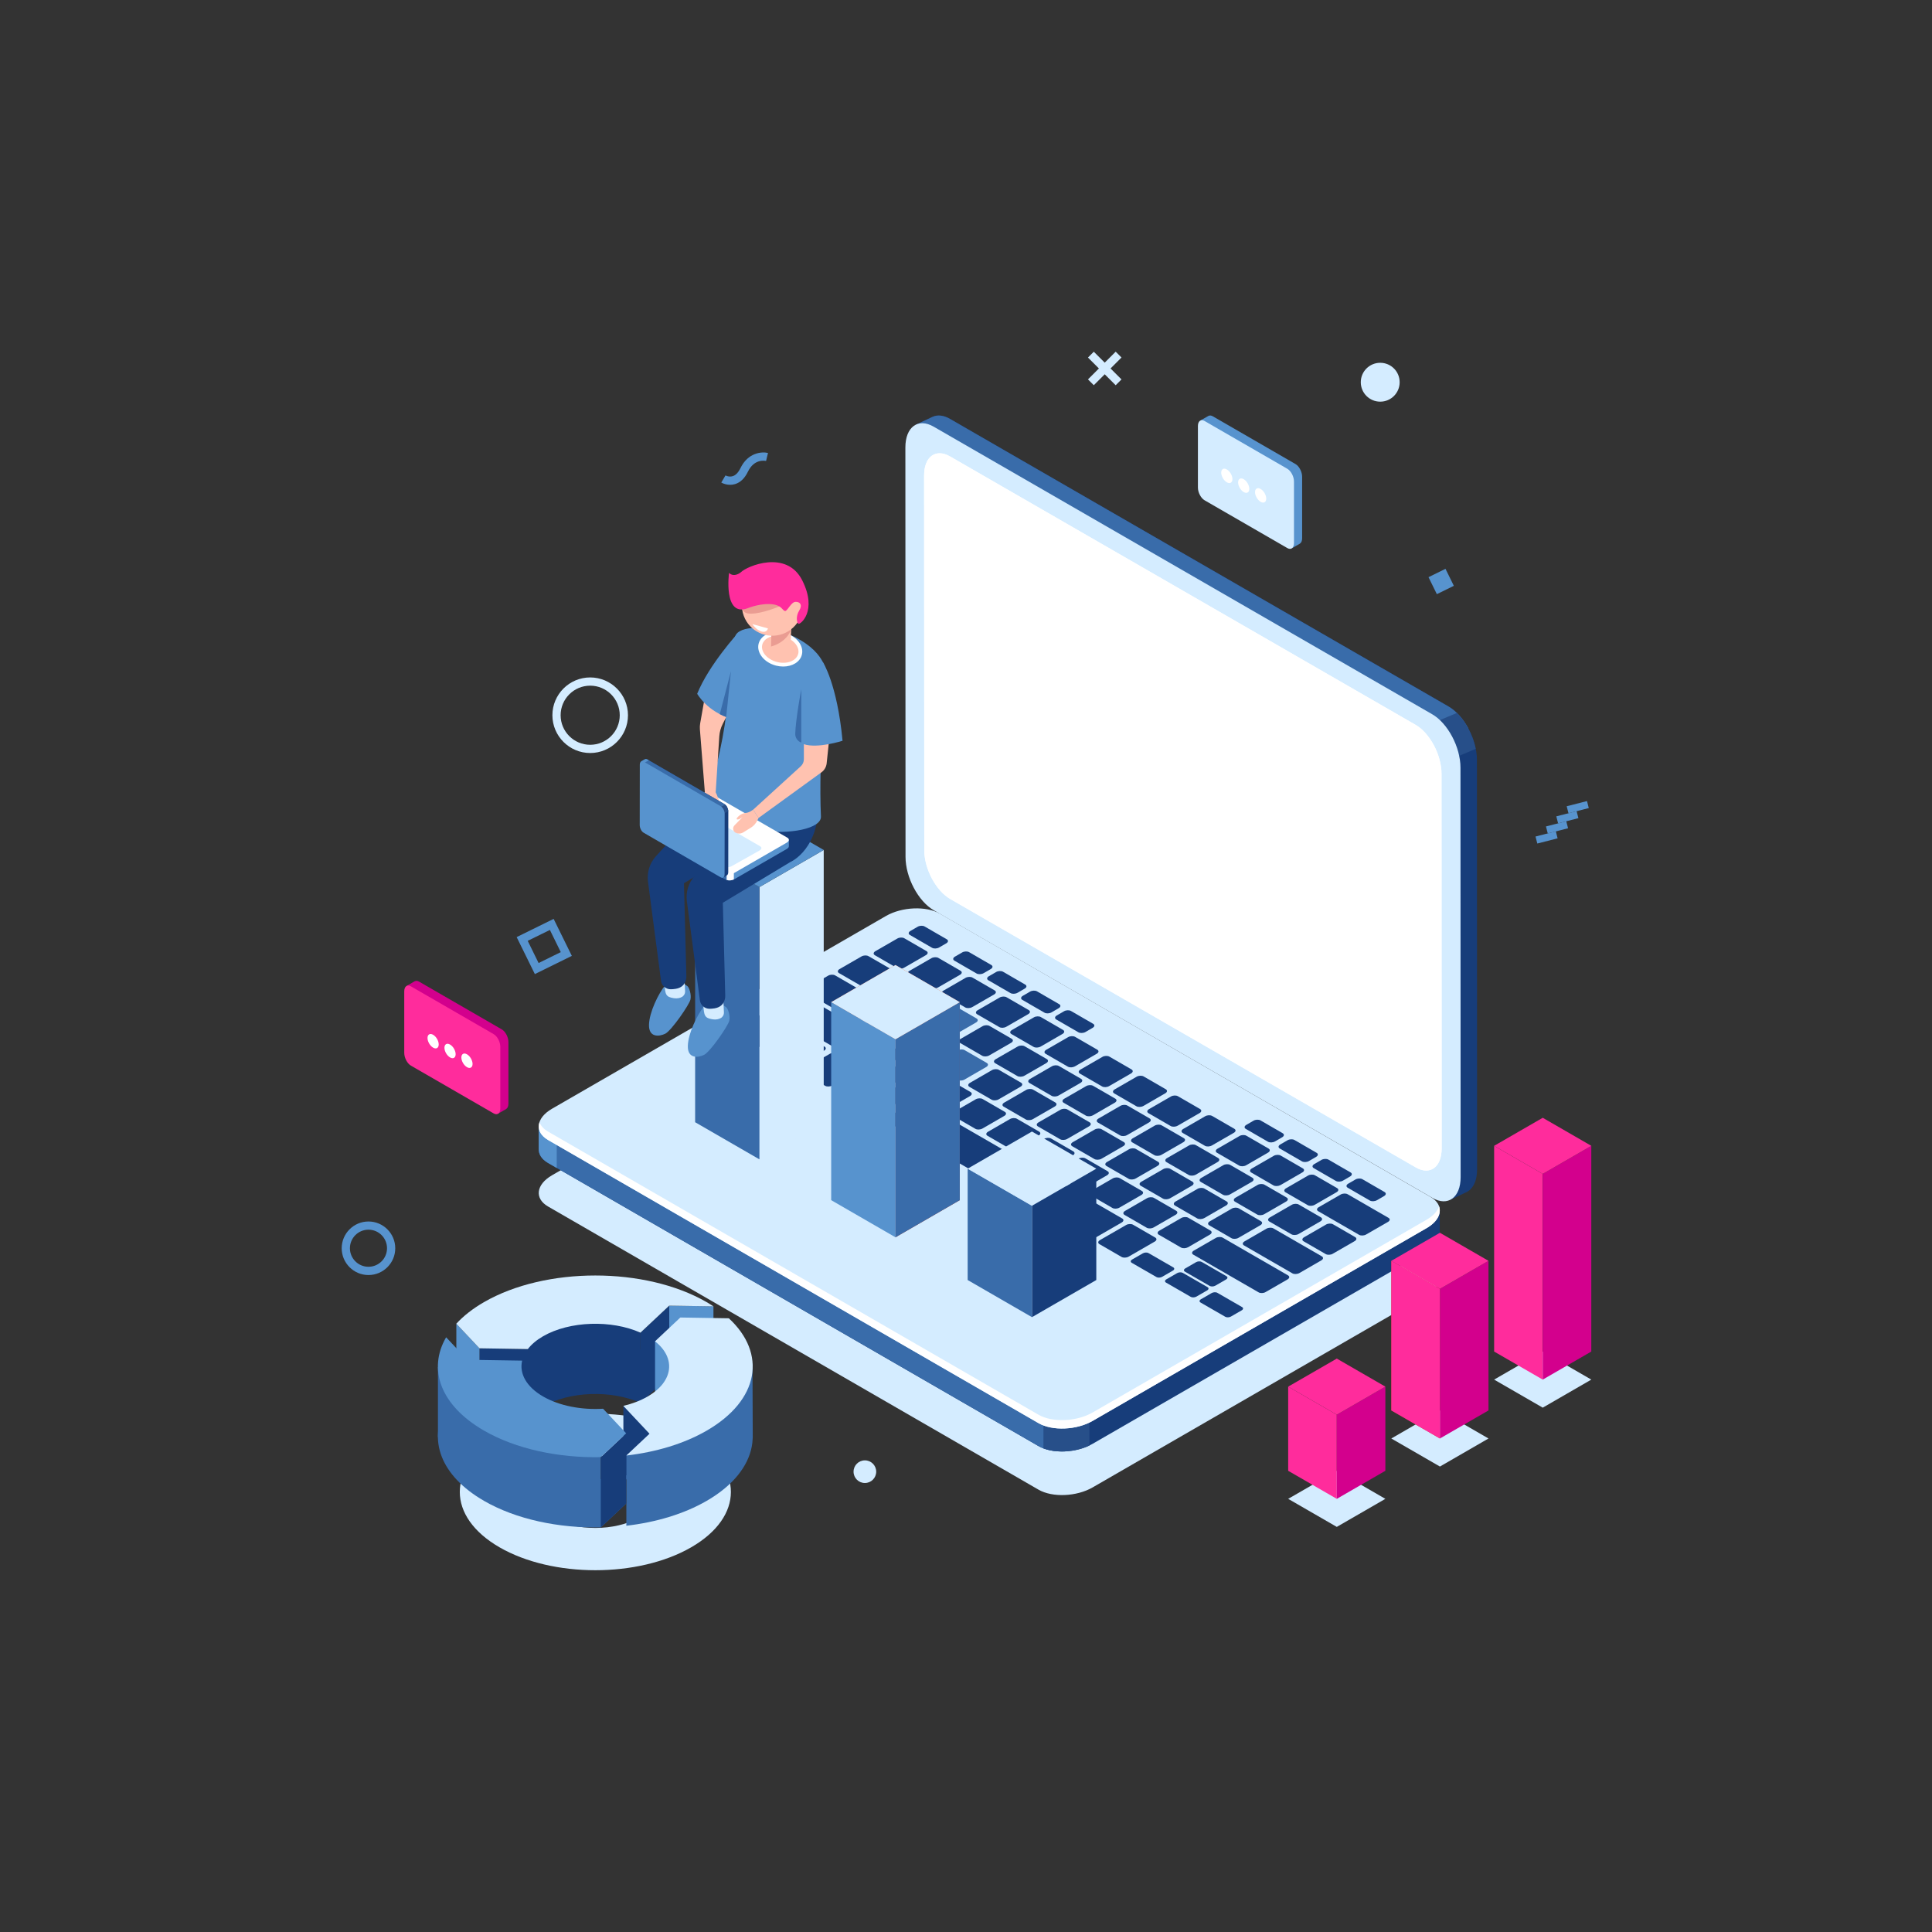 <?xml version="1.0" encoding="utf-8"?>
<!-- Generator: Adobe Illustrator 23.0.3, SVG Export Plug-In . SVG Version: 6.00 Build 0)  -->
<svg version="1.1" id="Layer_1" xmlns="http://www.w3.org/2000/svg" xmlns:xlink="http://www.w3.org/1999/xlink" x="0px" y="0px"
	 viewBox="0 0 500 500" style="enable-background:new 0 0 500 500;" xml:space="preserve">
<rect x="0" y="0" width="500" height="500" fill="#333333" stroke="none"/>
<style type="text/css">
	.st0{fill:#D4ECFF;}
	.st1{fill:#173D7A;}
	.st2{fill:#396CAA;}
	.st3{fill:#274F89;}
	.st4{fill:#FFFFFF;}
	.st5{fill:#5793CE;}
	.st6{fill:#C13D1A;}
	.st7{fill:#EF602E;}
	.st8{fill:#FFC2B0;}
	.st9{fill:#EA9C92;}
	.st10{fill:#FF2C9C;}
	.st11{fill:#D3008D;}
</style>
<g>
	<g>
		<path class="st0" d="M268.76,385.52l-126.91-73.27c-3.59-2.07-3.14-5.69,1.01-8.09l86.42-49.88c4.15-2.39,10.42-2.65,14.01-0.58
			l126.91,73.27c3.59,2.07,3.14,5.69-1.01,8.09l-86.42,49.88C278.62,387.34,272.35,387.6,268.76,385.52z"/>
		<g>
			<path class="st1" d="M374.89,182.84l-129.01-74.42c-1.66-0.96-3.19-1.11-4.42-0.59l0.01-0.01l-0.21,0.1
				c-0.02,0.01-0.03,0.02-0.05,0.02l-4.2,1.98l4.56,2.27c0,0.09-0.01,0.17-0.01,0.25l0.04,105.96c0,5.3,3.28,11.49,7.33,13.83
				l125.57,72.44l0.71,5.91l4.59-2.19c1.51-0.89,2.47-2.89,2.47-5.75l-0.04-105.96C382.22,191.37,378.93,185.18,374.89,182.84z"/>
			<path class="st2" d="M374.89,182.84l-129.01-74.42c-1.66-0.96-3.19-1.11-4.42-0.59l0.01-0.01l-0.21,0.1
				c-0.02,0.01-0.03,0.02-0.05,0.02l-4.2,1.98l4.56,2.27c0,0.09-0.01,0.17-0.01,0.25l0.03,69.83l58.71,46.39l79.72-40.12
				C378.69,186.08,376.88,183.99,374.89,182.84z"/>
			<path class="st3" d="M377.04,184.51l-12.64,5.32l9.55,7.35l7.97-3.39C381.22,190.3,379.38,186.8,377.04,184.51z"/>
			<path class="st0" d="M370.69,310.01l-129.01-74.42c-4.05-2.33-7.33-8.53-7.33-13.83l-0.04-105.96c0-5.3,3.28-7.71,7.32-5.38
				l129.01,74.42c4.05,2.33,7.33,8.52,7.33,13.83l0.04,105.96C378.01,309.93,374.73,312.34,370.69,310.01z"/>
			<path class="st4" d="M366.4,302.12l-120.49-69.47c-3.7-2.14-6.71-7.8-6.71-12.65l-0.04-96.96c0-4.85,3-7.05,6.7-4.92
				l120.49,69.47c3.7,2.14,6.71,7.8,6.71,12.65l0.04,96.96C373.1,302.06,370.1,304.26,366.4,302.12z"/>
			<path class="st4" d="M366.4,302.12l-120.49-69.47c-3.7-2.14-6.71-7.8-6.71-12.65l-0.04-96.96c0-4.85,3-7.05,6.7-4.92
				l120.49,69.47c3.7,2.14,6.71,7.8,6.71,12.65l0.04,96.96C373.1,302.06,370.1,304.26,366.4,302.12z"/>
		</g>
		<path class="st1" d="M372.61,313.3l-17.35-2.29l-111.99-64.66c-3.59-2.07-9.86-1.81-14.01,0.58l-79.35,45.8l-10.49-1.39v5.95
			l0.01,0c-0.07,1.38,0.71,2.7,2.41,3.68l126.91,73.27c3.59,2.07,9.86,1.81,14.01-0.58l86.42-49.88c2.33-1.35,3.49-3.08,3.43-4.71
			l0,0V313.3z"/>
		<path class="st2" d="M288.47,272.44l-7.96-4.59h-87.47l-43.12,24.88l-10.49-1.39v5.95l0.01,0c-0.07,1.38,0.71,2.7,2.41,3.68
			l126.91,73.27c1.9,1.1,4.54,1.53,7.23,1.35L288.47,272.44z"/>
		<path class="st5" d="M144.08,291.96l-4.66-0.61v5.95l0.01,0c-0.07,1.38,0.71,2.7,2.41,3.68l2.24,1.29V291.96z"/>
		<path class="st3" d="M270.04,374.84c3.4,1.29,8.27,1.01,11.9-0.74v-13.28h-11.9V374.84z"/>
		<path class="st0" d="M268.76,368.3l-126.91-73.27c-3.59-2.07-3.14-5.69,1.01-8.09l86.42-49.88c4.15-2.39,10.42-2.65,14.01-0.58
			l126.91,73.27c3.59,2.07,3.14,5.69-1.01,8.09l-86.42,49.88C278.62,370.12,272.35,370.38,268.76,368.3z"/>
		<path class="st4" d="M369.19,315.67l-86.42,49.88c-4.15,2.39-10.42,2.65-14.01,0.58l-126.91-73.27c-1.18-0.68-1.91-1.53-2.23-2.44
			c-0.56,1.7,0.15,3.42,2.23,4.62l126.91,73.27c3.59,2.07,9.86,1.81,14.01-0.58l86.42-49.88c2.79-1.61,3.89-3.77,3.24-5.65
			C372.02,313.44,370.93,314.66,369.19,315.67z"/>
		<g>
			<path class="st1" d="M195.82,270.77l-5.74-3.32c-0.46-0.27-0.4-0.73,0.13-1.04l6.78-3.91c0.53-0.31,1.34-0.34,1.8-0.07l5.74,3.32
				c0.46,0.27,0.4,0.73-0.13,1.04l-6.78,3.91C197.09,271,196.28,271.04,195.82,270.77z"/>
			<path class="st1" d="M204.69,275.89l-5.74-3.32c-0.46-0.27-0.4-0.73,0.13-1.04l6.78-3.91c0.53-0.31,1.34-0.34,1.8-0.07l5.74,3.32
				c0.46,0.27,0.4,0.73-0.13,1.04l-6.78,3.91C205.96,276.12,205.15,276.16,204.69,275.89z"/>
			<path class="st1" d="M213.56,281.01l-5.74-3.32c-0.46-0.27-0.4-0.73,0.13-1.04l6.78-3.91c0.53-0.31,1.34-0.34,1.8-0.07l5.74,3.32
				c0.46,0.27,0.4,0.73-0.13,1.04l-6.78,3.91C214.83,281.24,214.02,281.28,213.56,281.01z"/>
			<path class="st1" d="M225.82,276.78l-5.74-3.32c-0.46-0.27-0.4-0.73,0.13-1.04l5.69-3.28c0.53-0.31,1.34-0.34,1.8-0.07l5.74,3.32
				c0.46,0.27,0.4,0.73-0.13,1.04l-5.69,3.29C227.09,277.01,226.29,277.05,225.82,276.78z"/>
			<path class="st1" d="M234.69,281.9l-5.74-3.32c-0.46-0.27-0.4-0.73,0.13-1.04l5.69-3.28c0.53-0.31,1.34-0.34,1.8-0.07l5.74,3.32
				c0.46,0.27,0.4,0.73-0.13,1.04l-5.69,3.28C235.96,282.13,235.15,282.17,234.69,281.9z"/>
			<path class="st1" d="M243.56,287.02l-5.74-3.32c-0.46-0.27-0.4-0.73,0.13-1.04l5.69-3.29c0.53-0.31,1.34-0.34,1.8-0.07l5.74,3.32
				c0.46,0.27,0.4,0.73-0.13,1.04l-5.69,3.28C244.83,287.25,244.02,287.29,243.56,287.02z"/>
			<path class="st1" d="M252.43,292.14l-5.74-3.32c-0.46-0.27-0.4-0.73,0.13-1.04l5.69-3.28c0.53-0.31,1.34-0.34,1.8-0.07l5.74,3.32
				c0.46,0.27,0.4,0.73-0.13,1.04l-5.69,3.29C253.69,292.37,252.89,292.41,252.43,292.14z"/>
			<path class="st1" d="M261.3,297.26l-5.74-3.32c-0.46-0.27-0.4-0.73,0.13-1.04l5.69-3.29c0.53-0.31,1.34-0.34,1.8-0.07l5.74,3.32
				c0.46,0.27,0.4,0.73-0.13,1.04l-5.69,3.28C262.56,297.49,261.76,297.53,261.3,297.26z"/>
			<path class="st1" d="M270.16,302.38l-5.74-3.32c-0.46-0.27-0.4-0.73,0.13-1.04l5.69-3.29c0.53-0.31,1.34-0.34,1.8-0.07l5.74,3.32
				c0.46,0.27,0.4,0.73-0.13,1.04l-5.69,3.28C271.43,302.61,270.63,302.65,270.16,302.38z"/>
			<path class="st1" d="M279.03,307.5l-5.74-3.32c-0.46-0.27-0.4-0.73,0.13-1.04l5.69-3.28c0.53-0.31,1.34-0.34,1.8-0.07l5.74,3.32
				c0.46,0.27,0.4,0.73-0.13,1.04l-5.69,3.29C280.3,307.73,279.49,307.77,279.03,307.5z"/>
			<path class="st1" d="M287.9,312.62l-5.74-3.32c-0.46-0.27-0.4-0.73,0.13-1.04l5.69-3.29c0.53-0.31,1.34-0.34,1.8-0.07l5.74,3.32
				c0.46,0.27,0.4,0.73-0.13,1.04l-5.69,3.28C289.17,312.85,288.36,312.89,287.9,312.62z"/>
			<path class="st1" d="M296.77,317.74l-5.74-3.32c-0.46-0.27-0.4-0.73,0.13-1.04l5.69-3.29c0.53-0.31,1.34-0.34,1.8-0.07l5.74,3.32
				c0.46,0.27,0.4,0.73-0.13,1.04l-5.69,3.28C298.03,317.97,297.23,318.01,296.77,317.74z"/>
			<path class="st1" d="M305.64,322.86l-5.74-3.32c-0.46-0.27-0.4-0.73,0.13-1.04l5.69-3.28c0.53-0.31,1.34-0.34,1.8-0.07l5.74,3.32
				c0.46,0.27,0.4,0.73-0.13,1.04l-5.69,3.29C306.9,323.09,306.1,323.13,305.64,322.86z"/>
			<path class="st2" d="M238.89,274.36l-5.74-3.32c-0.46-0.27-0.4-0.73,0.13-1.04l5.69-3.29c0.53-0.31,1.34-0.34,1.8-0.07l5.74,3.32
				c0.46,0.27,0.4,0.73-0.13,1.04l-5.69,3.29C240.16,274.59,239.35,274.62,238.89,274.36z"/>
			<path class="st2" d="M229.89,269.16l-5.74-3.32c-0.46-0.27-0.4-0.73,0.13-1.04l5.69-3.29c0.53-0.31,1.34-0.34,1.8-0.07l5.74,3.32
				c0.46,0.27,0.4,0.73-0.13,1.04l-5.69,3.28C231.16,269.39,230.35,269.43,229.89,269.16z"/>
			<path class="st1" d="M220.88,263.96l-12.37-7.14c-0.46-0.27-0.4-0.73,0.13-1.04l5.69-3.28c0.53-0.31,1.34-0.34,1.8-0.07
				l12.37,7.14c0.46,0.27,0.4,0.73-0.13,1.04l-5.69,3.29C222.14,264.19,221.34,264.22,220.88,263.96z"/>
			<path class="st1" d="M227.18,257.63l-10.04-5.79c-0.46-0.27-0.4-0.73,0.13-1.04l5.69-3.28c0.53-0.31,1.34-0.34,1.8-0.07
				l10.04,5.79c0.46,0.27,0.4,0.73-0.13,1.04l-5.69,3.28C228.44,257.86,227.64,257.89,227.18,257.63z"/>
			<path class="st2" d="M247.76,279.48l-5.74-3.32c-0.46-0.27-0.4-0.73,0.13-1.04l5.69-3.28c0.53-0.31,1.34-0.34,1.8-0.07l5.74,3.32
				c0.46,0.27,0.4,0.73-0.13,1.04l-5.69,3.29C249.03,279.71,248.22,279.74,247.76,279.48z"/>
			<path class="st1" d="M256.63,284.6l-5.74-3.32c-0.46-0.27-0.4-0.73,0.13-1.04l5.69-3.29c0.53-0.31,1.34-0.34,1.8-0.07l5.74,3.32
				c0.46,0.27,0.4,0.73-0.13,1.04l-5.69,3.28C257.89,284.83,257.09,284.86,256.63,284.6z"/>
			<path class="st1" d="M265.49,289.72l-5.74-3.32c-0.46-0.27-0.4-0.73,0.13-1.04l5.69-3.29c0.53-0.31,1.34-0.34,1.8-0.07l5.74,3.32
				c0.46,0.27,0.4,0.73-0.13,1.04l-5.69,3.28C266.76,289.95,265.96,289.98,265.49,289.72z"/>
			<path class="st1" d="M274.36,294.84l-5.74-3.32c-0.46-0.27-0.4-0.73,0.13-1.04l5.69-3.28c0.53-0.31,1.34-0.34,1.8-0.07l5.74,3.32
				c0.46,0.27,0.4,0.73-0.13,1.04l-5.69,3.28C275.63,295.07,274.82,295.1,274.36,294.84z"/>
			<path class="st1" d="M283.23,299.96l-5.74-3.32c-0.46-0.27-0.4-0.73,0.13-1.04l5.69-3.28c0.53-0.31,1.34-0.34,1.8-0.07l5.74,3.32
				c0.46,0.27,0.4,0.73-0.13,1.04l-5.69,3.29C284.5,300.19,283.69,300.22,283.23,299.96z"/>
			<path class="st1" d="M292.1,305.08l-5.74-3.32c-0.46-0.27-0.4-0.73,0.13-1.04l5.69-3.29c0.53-0.31,1.34-0.34,1.8-0.07l5.74,3.32
				c0.46,0.27,0.4,0.73-0.13,1.04L293.9,305C293.37,305.31,292.56,305.34,292.1,305.08z"/>
			<path class="st1" d="M300.97,310.2l-5.74-3.32c-0.46-0.27-0.4-0.73,0.13-1.04l5.69-3.28c0.53-0.31,1.34-0.34,1.8-0.07l5.74,3.32
				c0.46,0.27,0.4,0.73-0.13,1.04l-5.69,3.29C302.23,310.43,301.43,310.46,300.97,310.2z"/>
			<path class="st1" d="M309.83,315.32l-5.74-3.32c-0.46-0.27-0.4-0.73,0.13-1.04l5.69-3.28c0.53-0.31,1.34-0.34,1.8-0.07l5.74,3.32
				c0.46,0.27,0.4,0.73-0.13,1.04l-5.69,3.29C311.1,315.55,310.3,315.58,309.83,315.32z"/>
			<path class="st1" d="M318.7,320.44l-5.74-3.32c-0.46-0.27-0.4-0.73,0.13-1.04l5.69-3.29c0.53-0.31,1.34-0.34,1.8-0.07l5.74,3.32
				c0.46,0.27,0.4,0.73-0.13,1.04l-5.69,3.28C319.97,320.67,319.16,320.7,318.7,320.44z"/>
			<path class="st1" d="M334.47,329.54l-12.53-7.23c-0.46-0.27-0.4-0.73,0.13-1.04l5.69-3.29c0.53-0.31,1.34-0.34,1.8-0.07
				l12.53,7.23c0.46,0.27,0.4,0.73-0.13,1.04l-5.69,3.29C335.73,329.77,334.93,329.81,334.47,329.54z"/>
			<path class="st1" d="M351.73,319.57l-10.58-6.11c-0.46-0.27-0.4-0.73,0.13-1.04l5.69-3.28c0.53-0.31,1.34-0.34,1.8-0.07
				l10.58,6.11c0.46,0.27,0.4,0.73-0.13,1.04l-5.69,3.28C353,319.8,352.19,319.84,351.73,319.57z"/>
			<path class="st1" d="M263.29,278.48l-5.74-3.32c-0.46-0.27-0.4-0.73,0.13-1.04l5.69-3.28c0.53-0.31,1.34-0.34,1.8-0.07l5.74,3.32
				c0.46,0.27,0.4,0.73-0.13,1.04l-5.69,3.28C264.56,278.71,263.75,278.74,263.29,278.48z"/>
			<path class="st1" d="M254.2,273.23l-5.74-3.32c-0.46-0.27-0.4-0.73,0.13-1.04l5.69-3.29c0.53-0.31,1.34-0.34,1.8-0.07l5.74,3.32
				c0.46,0.27,0.4,0.73-0.13,1.04l-5.69,3.28C255.47,273.46,254.66,273.49,254.2,273.23z"/>
			<path class="st2" d="M245.11,267.98l-5.74-3.32c-0.46-0.27-0.4-0.73,0.13-1.04l5.69-3.29c0.53-0.31,1.34-0.34,1.8-0.07l5.74,3.32
				c0.46,0.27,0.4,0.73-0.13,1.04l-5.69,3.29C246.38,268.21,245.57,268.25,245.11,267.98z"/>
			<path class="st1" d="M236.02,262.73l-5.74-3.32c-0.46-0.27-0.4-0.73,0.13-1.04l5.69-3.28c0.53-0.31,1.34-0.34,1.8-0.07l5.74,3.32
				c0.46,0.27,0.4,0.73-0.13,1.04l-5.69,3.28C237.29,262.97,236.48,263,236.02,262.73z"/>
			<path class="st1" d="M272.16,283.6l-5.74-3.32c-0.46-0.27-0.4-0.73,0.13-1.04l5.69-3.29c0.53-0.31,1.34-0.34,1.8-0.07l5.74,3.32
				c0.46,0.27,0.4,0.73-0.13,1.04l-5.69,3.28C273.42,283.83,272.62,283.86,272.16,283.6z"/>
			<path class="st1" d="M281.02,288.72l-5.74-3.32c-0.46-0.27-0.4-0.73,0.13-1.04l5.69-3.28c0.53-0.31,1.34-0.34,1.8-0.07l5.74,3.32
				c0.46,0.27,0.4,0.73-0.13,1.04l-5.69,3.29C282.29,288.95,281.49,288.98,281.02,288.72z"/>
			<path class="st1" d="M289.89,293.84l-5.74-3.32c-0.46-0.27-0.4-0.73,0.13-1.04l5.69-3.29c0.53-0.31,1.34-0.34,1.8-0.07l5.74,3.32
				c0.46,0.27,0.4,0.73-0.13,1.04l-5.69,3.28C291.16,294.07,290.35,294.1,289.89,293.84z"/>
			<path class="st1" d="M298.76,298.96l-5.74-3.32c-0.46-0.27-0.4-0.73,0.13-1.04l5.69-3.29c0.53-0.31,1.34-0.34,1.8-0.07l5.74,3.32
				c0.46,0.27,0.4,0.73-0.13,1.04l-5.69,3.28C300.03,299.19,299.22,299.22,298.76,298.96z"/>
			<path class="st1" d="M307.63,304.08l-5.74-3.32c-0.46-0.27-0.4-0.73,0.13-1.04l5.69-3.28c0.53-0.31,1.34-0.34,1.8-0.07l5.74,3.32
				c0.46,0.27,0.4,0.73-0.13,1.04l-5.69,3.29C308.89,304.31,308.09,304.34,307.63,304.08z"/>
			<path class="st1" d="M316.5,309.2l-5.74-3.32c-0.46-0.27-0.4-0.73,0.13-1.04l5.69-3.29c0.53-0.31,1.34-0.34,1.8-0.07l5.74,3.32
				c0.46,0.27,0.4,0.73-0.13,1.04l-5.69,3.28C317.76,309.43,316.96,309.46,316.5,309.2z"/>
			<path class="st1" d="M325.36,314.32l-5.74-3.32c-0.46-0.27-0.4-0.73,0.13-1.04l5.69-3.29c0.53-0.31,1.34-0.34,1.8-0.07l5.74,3.32
				c0.46,0.27,0.4,0.73-0.13,1.04l-5.69,3.28C326.63,314.55,325.83,314.58,325.36,314.32z"/>
			<path class="st1" d="M334.23,319.44l-5.74-3.32c-0.46-0.27-0.4-0.73,0.13-1.04l5.69-3.28c0.53-0.31,1.34-0.34,1.8-0.07l5.74,3.32
				c0.46,0.27,0.4,0.73-0.13,1.04l-5.69,3.29C335.5,319.67,334.69,319.7,334.23,319.44z"/>
			<path class="st1" d="M343.1,324.56l-5.74-3.32c-0.46-0.27-0.4-0.73,0.13-1.04l5.69-3.29c0.53-0.31,1.34-0.34,1.8-0.07l5.74,3.32
				c0.46,0.27,0.4,0.73-0.13,1.04l-5.69,3.28C344.37,324.79,343.56,324.82,343.1,324.56z"/>
			<path class="st1" d="M258.62,265.81l-5.74-3.32c-0.46-0.27-0.4-0.73,0.13-1.04l5.69-3.29c0.53-0.31,1.34-0.34,1.8-0.07l5.74,3.32
				c0.46,0.27,0.4,0.73-0.13,1.04l-5.69,3.28C259.89,266.04,259.08,266.08,258.62,265.81z"/>
			<path class="st1" d="M249.8,260.72l-5.74-3.32c-0.46-0.27-0.4-0.73,0.13-1.04l5.69-3.29c0.53-0.31,1.34-0.34,1.8-0.07l5.74,3.32
				c0.46,0.27,0.4,0.73-0.13,1.04l-5.69,3.28C251.06,260.95,250.26,260.98,249.8,260.72z"/>
			<path class="st1" d="M240.97,255.62l-5.74-3.32c-0.46-0.27-0.4-0.73,0.13-1.04l5.69-3.28c0.53-0.31,1.34-0.34,1.8-0.07l5.74,3.32
				c0.46,0.27,0.4,0.73-0.13,1.04l-5.69,3.28C242.24,255.86,241.43,255.89,240.97,255.62z"/>
			<path class="st1" d="M232.15,250.53l-5.74-3.32c-0.46-0.27-0.4-0.73,0.13-1.04l5.69-3.28c0.53-0.31,1.34-0.34,1.8-0.07l5.74,3.32
				c0.46,0.27,0.4,0.73-0.13,1.04l-5.69,3.28C233.41,250.76,232.61,250.79,232.15,250.53z"/>
			<path class="st1" d="M241.22,245.29l-5.74-3.32c-0.46-0.27-0.4-0.73,0.13-1.04l1.88-1.09c0.53-0.31,1.34-0.34,1.8-0.07l5.74,3.32
				c0.46,0.27,0.4,0.73-0.13,1.04l-1.88,1.09C242.49,245.52,241.68,245.56,241.22,245.29z"/>
			<path class="st1" d="M252.74,251.94l-5.74-3.32c-0.46-0.27-0.4-0.73,0.13-1.04l1.88-1.09c0.53-0.31,1.34-0.34,1.8-0.07l5.74,3.32
				c0.46,0.27,0.4,0.73-0.13,1.04l-1.88,1.09C254,252.17,253.2,252.2,252.74,251.94z"/>
			<path class="st1" d="M261.52,257.01l-5.74-3.32c-0.46-0.27-0.4-0.73,0.13-1.04l1.88-1.09c0.53-0.31,1.34-0.34,1.8-0.07l5.74,3.32
				c0.46,0.27,0.4,0.73-0.13,1.04l-1.88,1.09C262.79,257.24,261.98,257.28,261.52,257.01z"/>
			<path class="st1" d="M270.31,262.08l-5.74-3.32c-0.46-0.27-0.4-0.73,0.13-1.04l1.88-1.09c0.53-0.31,1.34-0.34,1.8-0.07l5.74,3.32
				c0.46,0.27,0.4,0.73-0.13,1.04l-1.88,1.09C271.58,262.32,270.77,262.35,270.31,262.08z"/>
			<path class="st1" d="M279.1,267.16l-5.74-3.32c-0.46-0.27-0.4-0.73,0.13-1.04l1.88-1.09c0.53-0.31,1.34-0.34,1.8-0.07l5.74,3.32
				c0.46,0.27,0.4,0.73-0.13,1.04l-1.88,1.09C280.36,267.39,279.56,267.42,279.1,267.16z"/>
			<path class="st1" d="M328.15,295.48l-5.74-3.32c-0.46-0.27-0.4-0.73,0.13-1.04l1.88-1.09c0.53-0.31,1.34-0.34,1.8-0.07l5.74,3.32
				c0.46,0.27,0.4,0.73-0.13,1.04l-1.88,1.09C329.42,295.71,328.62,295.75,328.15,295.48z"/>
			<path class="st1" d="M336.94,300.55l-5.74-3.32c-0.46-0.27-0.4-0.73,0.13-1.04l1.88-1.09c0.53-0.31,1.34-0.34,1.8-0.07l5.74,3.32
				c0.46,0.27,0.4,0.73-0.13,1.04l-1.88,1.09C338.21,300.79,337.4,300.82,336.94,300.55z"/>
			<path class="st1" d="M345.73,305.63l-5.74-3.32c-0.46-0.27-0.4-0.73,0.13-1.04l1.88-1.09c0.53-0.31,1.34-0.34,1.8-0.07l5.74,3.32
				c0.46,0.27,0.4,0.73-0.13,1.04l-1.88,1.09C347,305.86,346.19,305.89,345.73,305.63z"/>
			<path class="st1" d="M354.52,310.7l-5.74-3.32c-0.46-0.27-0.4-0.73,0.13-1.04l1.88-1.09c0.53-0.31,1.34-0.34,1.8-0.07l5.74,3.32
				c0.46,0.27,0.4,0.73-0.13,1.04l-1.88,1.09C355.78,310.93,354.98,310.97,354.52,310.7z"/>
			<path class="st1" d="M267.49,270.93l-5.74-3.32c-0.46-0.27-0.4-0.73,0.13-1.04l5.69-3.28c0.53-0.31,1.34-0.34,1.8-0.07l5.74,3.32
				c0.46,0.27,0.4,0.73-0.13,1.04l-5.69,3.29C268.75,271.16,267.95,271.2,267.49,270.93z"/>
			<path class="st1" d="M276.36,276.05l-5.74-3.32c-0.46-0.27-0.4-0.73,0.13-1.04l5.69-3.28c0.53-0.31,1.34-0.34,1.8-0.07l5.74,3.32
				c0.46,0.27,0.4,0.73-0.13,1.04l-5.69,3.29C277.62,276.28,276.82,276.32,276.36,276.05z"/>
			<path class="st1" d="M285.22,281.17l-5.74-3.32c-0.46-0.27-0.4-0.73,0.13-1.04l5.69-3.29c0.53-0.31,1.34-0.34,1.8-0.07l5.74,3.32
				c0.46,0.27,0.4,0.73-0.13,1.04l-5.69,3.28C286.49,281.4,285.68,281.44,285.22,281.17z"/>
			<path class="st1" d="M294.09,286.29l-5.74-3.32c-0.46-0.27-0.4-0.73,0.13-1.04l5.69-3.28c0.53-0.31,1.34-0.34,1.8-0.07l5.74,3.32
				c0.46,0.27,0.4,0.73-0.13,1.04l-5.69,3.29C295.36,286.52,294.55,286.56,294.09,286.29z"/>
			<path class="st1" d="M302.96,291.41l-5.74-3.32c-0.46-0.27-0.4-0.73,0.13-1.04l5.69-3.28c0.53-0.31,1.34-0.34,1.8-0.07l5.74,3.32
				c0.46,0.27,0.4,0.73-0.13,1.04l-5.69,3.28C304.23,291.64,303.42,291.68,302.96,291.41z"/>
			<path class="st1" d="M311.83,296.53l-5.74-3.32c-0.46-0.27-0.4-0.73,0.13-1.04l5.69-3.29c0.53-0.31,1.34-0.34,1.8-0.07l5.74,3.32
				c0.46,0.27,0.4,0.73-0.13,1.04l-5.69,3.28C313.09,296.76,312.29,296.8,311.83,296.53z"/>
			<path class="st1" d="M320.69,301.65l-5.74-3.32c-0.46-0.27-0.4-0.73,0.13-1.04l5.69-3.29c0.53-0.31,1.34-0.34,1.8-0.07l5.74,3.32
				c0.46,0.27,0.4,0.73-0.13,1.04l-5.69,3.29C321.96,301.88,321.16,301.92,320.69,301.65z"/>
			<path class="st1" d="M329.56,306.77l-5.74-3.32c-0.46-0.27-0.4-0.73,0.13-1.04l5.69-3.28c0.53-0.31,1.34-0.34,1.8-0.07l5.74,3.32
				c0.46,0.27,0.4,0.73-0.13,1.04l-5.69,3.29C330.83,307,330.02,307.04,329.56,306.77z"/>
			<path class="st1" d="M338.43,311.89l-5.74-3.32c-0.46-0.27-0.4-0.73,0.13-1.04l5.69-3.29c0.53-0.31,1.34-0.34,1.8-0.07l5.74,3.32
				c0.46,0.27,0.4,0.73-0.13,1.04l-5.69,3.28C339.7,312.12,338.89,312.16,338.43,311.89z"/>
			<path class="st1" d="M216.79,271.56l-16.91-9.76c-0.46-0.27-0.4-0.73,0.13-1.04l5.69-3.28c0.53-0.31,1.34-0.34,1.8-0.07
				l16.91,9.76c0.46,0.27,0.4,0.73-0.13,1.04l-5.69,3.29C218.05,271.8,217.25,271.83,216.79,271.56z"/>
			<path class="st1" d="M325.73,334.46l-16.91-9.76c-0.46-0.27-0.4-0.73,0.13-1.04l5.69-3.28c0.53-0.31,1.34-0.34,1.8-0.07
				l16.91,9.76c0.46,0.27,0.4,0.73-0.13,1.04l-5.69,3.28C327,334.7,326.19,334.73,325.73,334.46z"/>
			<path class="st1" d="M290.27,325.3l-5.74-3.32c-0.46-0.27-0.4-0.73,0.13-1.04l6.78-3.91c0.53-0.31,1.34-0.34,1.8-0.07l5.74,3.32
				c0.46,0.27,0.4,0.73-0.13,1.04l-6.78,3.91C291.53,325.53,290.73,325.56,290.27,325.3z"/>
			<path class="st1" d="M225.87,288.12l-9.18-5.3c-0.46-0.27-0.4-0.73,0.13-1.04l6.78-3.91c0.53-0.31,1.34-0.34,1.8-0.07l9.18,5.3
				c0.46,0.27,0.4,0.73-0.13,1.04l-6.78,3.91C227.14,288.35,226.33,288.38,225.87,288.12z"/>
			<path class="st1" d="M281.72,320.36l-9.18-5.3c-0.46-0.27-0.4-0.73,0.13-1.04l6.78-3.91c0.53-0.31,1.34-0.34,1.8-0.07l9.18,5.3
				c0.46,0.27,0.4,0.73-0.13,1.04l-6.78,3.91C282.99,320.6,282.19,320.63,281.72,320.36z"/>
			<path class="st1" d="M238.66,295.5l-9.18-5.3c-0.46-0.27-0.4-0.73,0.13-1.04l6.78-3.91c0.53-0.31,1.34-0.34,1.8-0.07l9.18,5.3
				c0.46,0.27,0.4,0.73-0.13,1.04l-6.78,3.91C239.93,295.74,239.12,295.77,238.66,295.5z"/>
			<path class="st1" d="M238.25,285.21l39.93,23.05c0.5,0.29,0.5,0.75,0,1.04l-6.91,3.99c-0.5,0.29-1.3,0.29-1.79,0l-39.93-23.05
				L238.25,285.21z"/>
			<path class="st1" d="M315.05,334.58l6.4,3.69c0.38,0.22,0.33,0.6-0.11,0.85l-2.77,1.6c-0.44,0.25-1.1,0.28-1.47,0.06l-6.4-3.69
				c-0.38-0.22-0.33-0.6,0.11-0.85l2.77-1.6C314.01,334.39,314.68,334.36,315.05,334.58z"/>
			<path class="st1" d="M306.11,329.42l6.4,3.69c0.38,0.22,0.33,0.6-0.11,0.85l-2.77,1.6c-0.44,0.25-1.1,0.28-1.47,0.06l-6.4-3.69
				c-0.38-0.22-0.33-0.6,0.11-0.85l2.77-1.6C305.07,329.23,305.73,329.2,306.11,329.42z"/>
			<path class="st1" d="M297.24,324.3l6.4,3.69c0.38,0.22,0.33,0.6-0.11,0.85l-2.77,1.6c-0.44,0.25-1.1,0.28-1.47,0.06l-6.4-3.69
				c-0.38-0.22-0.33-0.6,0.11-0.85l2.77-1.6C296.21,324.11,296.87,324.08,297.24,324.3z"/>
			<path class="st1" d="M311.01,326.59l6.4,3.69c0.38,0.22,0.33,0.6-0.11,0.85l-2.77,1.6c-0.44,0.25-1.1,0.28-1.47,0.06l-6.4-3.69
				c-0.38-0.22-0.33-0.6,0.11-0.85l2.77-1.6C309.97,326.4,310.63,326.37,311.01,326.59z"/>
		</g>
	</g>
</g>
<g>
	
		<rect x="407.54" y="206.1" transform="matrix(0.248 0.969 -0.969 0.248 509.351 -238.706)" class="st5" width="1.87" height="5.42"/>
	
		<rect x="404.86" y="208.72" transform="matrix(0.248 0.969 -0.969 0.248 509.869 -234.145)" class="st5" width="1.87" height="5.42"/>
	
		<rect x="402.18" y="211.33" transform="matrix(0.248 0.969 -0.969 0.248 510.387 -229.584)" class="st5" width="1.87" height="5.42"/>
	
		<rect x="399.5" y="213.95" transform="matrix(0.248 0.969 -0.969 0.248 510.887 -225.027)" class="st5" width="1.87" height="5.42"/>
</g>
<g>
	<g>
		<g>
			<polygon class="st6" points="231.75,320.21 231.75,268.97 248.39,259.36 248.39,310.6 			"/>
			<polygon class="st7" points="248.39,259.36 231.75,249.75 215.11,259.36 231.75,268.97 			"/>
			<polygon class="st5" points="231.75,268.97 215.11,259.36 215.11,310.6 231.75,320.21 			"/>
			<polygon class="st2" points="231.75,320.21 231.75,268.97 248.39,259.36 248.39,310.6 			"/>
			<polygon class="st0" points="248.39,259.36 231.75,249.75 215.11,259.36 231.75,268.97 			"/>
		</g>
		<g>
			<polygon class="st1" points="267.07,340.88 267.07,312.05 283.72,302.45 283.72,331.27 			"/>
			<polygon class="st2" points="267.07,312.05 250.43,302.45 250.43,331.27 267.07,340.88 			"/>
			<polygon class="st0" points="283.72,302.45 267.07,292.84 250.43,302.45 267.07,312.05 			"/>
		</g>
		<g>
			<polygon class="st0" points="196.54,300.04 196.54,229.58 213.18,219.97 213.18,290.43 			"/>
			<polygon class="st2" points="196.54,229.58 179.9,219.97 179.9,290.43 196.54,300.04 			"/>
			<polygon class="st5" points="213.18,219.97 196.54,210.37 179.9,219.97 196.54,229.58 			"/>
		</g>
	</g>
</g>
<g>
	<g>
		<path class="st5" d="M186.62,259.8c0,0-2.75-1.39-4.44,0.68c-1.69,2.06-4.1,6.93-4.17,10.23c-0.07,3.29,2.6,3.07,4.2,2.29
			c1.59-0.78,6.25-7.53,6.53-8.85c0.28-1.32-0.33-3.11-0.78-3.46C187.51,260.34,186.62,259.8,186.62,259.8z"/>
		<path class="st0" d="M187.22,259.14l0.13,2.85c0.03,0.61-0.28,1.18-0.8,1.48c-0.48,0.27-1.18,0.48-2.12,0.33
			c-2.07-0.33-2.25-0.92-2.4-3.77S187.22,259.14,187.22,259.14z"/>
		<g>
			<path class="st5" d="M176.57,254.33c0,0-2.75-1.39-4.44,0.68c-1.69,2.06-4.1,6.93-4.17,10.23c-0.07,3.29,2.6,3.07,4.2,2.29
				c1.59-0.78,6.25-7.53,6.53-8.85c0.28-1.32-0.33-3.11-0.78-3.46C177.45,254.86,176.57,254.33,176.57,254.33z"/>
			<path class="st0" d="M177.17,253.67l0.13,2.85c0.03,0.61-0.28,1.18-0.8,1.48c-0.48,0.27-1.18,0.48-2.12,0.33
				c-2.07-0.33-2.25-0.92-2.4-3.77S177.17,253.67,177.17,253.67z"/>
			<path class="st1" d="M201.68,201.4c-0.81-13.23-14.33,1.95-14.33,1.95l-9.25,9.07l-8.33,9.15c-1.63,1.79-2.38,4.2-2.07,6.6
				l3.37,25.66c0.17,1.27,1.25,2.2,2.53,2.19c0.36,0,0.77-0.04,1.25-0.11c3.01-0.47,2.78-3.33,2.78-3.33l-0.62-24l17.49-10.55
				C194.51,218.04,202.5,214.64,201.68,201.4z"/>
		</g>
		<path class="st1" d="M211.74,206.45c-0.81-13.23-14.33,1.95-14.33,1.95l-9.25,9.07l-8.33,9.15c-1.63,1.79-2.38,4.2-2.07,6.6
			l3.37,25.66c0.17,1.27,1.25,2.2,2.53,2.19c0.36,0,0.77-0.04,1.25-0.11c3.01-0.47,2.78-3.33,2.78-3.33l-0.62-24l17.49-10.55
			C204.57,223.08,212.55,219.68,211.74,206.45z"/>
		<path class="st5" d="M203.74,163.97c10.25,4.25,10.04,10.31,10.04,10.31s-2.01,22.21-1.32,37.04c0.29,6.2-32.94,6.67-27.99-9.87
			c5.84-19.5,3.65-35.29,6.39-37.67C193.6,161.39,201.09,162.87,203.74,163.97z"/>
		<path class="st8" d="M207.04,169.34c-0.54,2.08-3.26,3.18-6.09,2.45c-2.83-0.73-4.68-3.01-4.15-5.09
			c0.54-2.08,3.26-3.18,6.09-2.45C205.72,164.98,207.58,167.26,207.04,169.34z"/>
		<path class="st4" d="M202.68,172.5c-0.6,0-1.22-0.08-1.85-0.24c-3.08-0.79-5.1-3.34-4.5-5.68c0.6-2.34,3.6-3.6,6.69-2.8
			c1.47,0.38,2.74,1.16,3.59,2.2c0.88,1.08,1.21,2.32,0.91,3.48C207.04,171.33,205.04,172.5,202.68,172.5z M201.14,164.52
			c-1.9,0-3.49,0.89-3.86,2.31c-0.47,1.82,1.24,3.83,3.8,4.49c2.56,0.66,5.02-0.28,5.49-2.1c0.22-0.85-0.04-1.78-0.72-2.62
			c-0.72-0.88-1.81-1.54-3.08-1.87C202.22,164.59,201.67,164.52,201.14,164.52z"/>
		<path class="st8" d="M199.64,163.51c0,0,0.09,0.41-0.09,3.66c-0.06,1.02,3.52,1.97,4.44,1.05c0.92-0.92,0.55-1.89,0.78-5.36
			C204.99,159.38,199.64,163.51,199.64,163.51z"/>
		<path class="st9" d="M204.77,162.86c0,0-0.88,3.22-5.22,4.46l0.07-2.93L204.77,162.86z"/>
		<path class="st8" d="M207.52,154.67c1.09,4.22-1.44,8.52-5.66,9.61c-4.22,1.09-8.52-1.44-9.61-5.66
			c-1.09-4.22,1.44-8.52,5.66-9.61C202.12,147.92,206.42,150.46,207.52,154.67z"/>
		<path class="st9" d="M201.69,156.94c0,0-4.34,1.86-7.35,1.88c-3.01,0.02-2.34-2.5-2.34-2.5l8.93-1.29L201.69,156.94z"/>
		<path class="st10" d="M193.44,157.43c0,0,3.78-1.61,7.1-0.94c0.78,0.16,1.5,0.57,2.01,1.19c0.16,0.2,0.37,0.39,0.61,0.44
			c0.59,0.13,1.55-2.31,2.7-2.36c1.14-0.06,1.91,0.75,0.97,2.26c-0.94,1.5-0.62,3.18-0.19,3.42s5.01-3.26,0.97-11.26
			c-4.04-8-14.29-3.69-15.89-2.07c0,0-1.68,1.46-3.05,0.16C188.67,148.27,187.14,159.74,193.44,157.43z"/>
		<path class="st8" d="M208.04,190.5v6c0,0.69-0.29,1.34-0.8,1.81l-12.33,11.24l1.4,2.14l16.28-11.81c0.76-0.55,1.25-1.4,1.35-2.33
			l1.1-10.47L208.04,190.5z"/>
		<path class="st5" d="M212.92,171.28c0,0,3.74,5.62,5.13,20.43c0,0-6.39,2.07-10.01,0.89
			C204.41,191.43,212.92,171.28,212.92,171.28z"/>
		<path class="st2" d="M207.36,178.39c0,0-1.46,7.84-1.55,11.52c-0.02,1.01,0.6,1.93,1.55,2.27l0,0V178.39z"/>
	</g>
	<g>
		<path class="st5" d="M204.16,217.35l-2.72-0.36l-17.59-10.15c-0.56-0.33-1.55-0.28-2.2,0.09l-12.46,7.19l-1.65-0.22v1.64l0,0
			c-0.01,0.22,0.11,0.42,0.38,0.58l19.93,11.51c0.56,0.33,1.55,0.28,2.2-0.09l13.57-7.83c0.37-0.21,0.55-0.48,0.54-0.74l0,0V217.35z
			"/>
		<path class="st2" d="M190.94,210.93l-1.25-0.72h-13.74l-6.77,3.91l-1.65-0.22v1.64l0,0c-0.01,0.22,0.11,0.42,0.38,0.58
			l19.93,11.51c0.3,0.17,0.71,0.24,1.14,0.21L190.94,210.93z"/>
		<path class="st5" d="M168.27,214l-0.73-0.1v1.64l0,0c-0.01,0.22,0.11,0.42,0.38,0.58l0.35,0.2V214z"/>
		<path class="st4" d="M188.05,227.72c0.53,0.2,1.3,0.16,1.87-0.12v-2.79h-1.87V227.72z"/>
		<path class="st4" d="M187.85,225.99l-19.93-11.51c-0.56-0.33-0.49-0.89,0.16-1.27l13.57-7.83c0.65-0.38,1.64-0.42,2.2-0.09
			l19.93,11.51c0.56,0.33,0.49,0.89-0.16,1.27l-13.57,7.83C189.4,226.27,188.41,226.32,187.85,225.99z"/>
		<path class="st0" d="M187.51,224.25l-16.57-9.57c-0.47-0.27-0.41-0.74,0.13-1.06l7.27-4.09c0.54-0.31,1.36-0.35,1.83-0.08
			l16.57,9.57c0.47,0.27,0.41,0.74-0.13,1.06l-7.27,4.09C188.8,224.48,187.98,224.52,187.51,224.25z"/>
	</g>
	<path class="st8" d="M182.42,205l-0.21,1.38c-0.18,1.17-0.15,2.37,0.09,3.53l0.25,1.21c0.14,0.68,0.68,1.21,1.37,1.34l0,0
		c0.54,0.1,1.04-0.28,1.1-0.82l0.33-2.94c0,0,0.75,0.99,1.12,0.99c0.36,0-0.41-2.94-1.23-4.61C184.41,203.4,182.42,205,182.42,205z"
		/>
	<path class="st8" d="M189.17,183.14l-2.14,4.23c-0.51,1-0.8,2.09-0.88,3.21l-0.93,14.48l-2.81-0.07l-1.28-16.26
		c-0.04-0.5-0.01-1.01,0.07-1.5l1.46-8.25L189.17,183.14z"/>
	<g>
		<path class="st1" d="M187.17,227.09l-1.67-2.18l-17.58-10.18c-0.56-0.33-1.02-1.2-1.02-1.95l0.02-14.39l-1.01-1.32l0.95-0.55l0,0
			c0.18-0.12,0.42-0.11,0.69,0.04l19.92,11.53c0.56,0.33,1.02,1.2,1.02,1.95l-0.02,15.67c0,0.42-0.15,0.72-0.37,0.84l0,0
			L187.17,227.09z"/>
		<path class="st2" d="M175.02,218.84l-1.25-0.72l-6.85-11.91l0.01-7.82l-1.01-1.32l0.95-0.55l0,0c0.18-0.12,0.42-0.11,0.69,0.04
			l19.92,11.53c0.3,0.17,0.56,0.5,0.75,0.88L175.02,218.84z"/>
		<path class="st5" d="M166.36,197.66l-0.45-0.59l0.95-0.55l0,0c0.18-0.12,0.42-0.11,0.69,0.04l0.35,0.2L166.36,197.66z"/>
		<path class="st3" d="M187.65,208.23c0.44,0.36,0.79,1.05,0.83,1.68l-1.95,1.12l-0.93-1.62L187.65,208.23z"/>
		<path class="st5" d="M186.52,208.65l-19.92-11.53c-0.56-0.33-1.02,0.02-1.02,0.77l-0.02,15.67c0,0.75,0.46,1.63,1.02,1.95
			l19.92,11.53c0.56,0.33,1.02-0.02,1.02-0.77l0.02-15.67C187.54,209.85,187.08,208.98,186.52,208.65z"/>
	</g>
	<path class="st8" d="M196.31,211.69l-0.32,0.66c-0.37,0.76-0.95,1.4-1.66,1.85l-1.98,1.22c-0.62,0.38-1.39,0.41-2.02,0.05
		c-0.02-0.01-0.04-0.03-0.07-0.04c-0.63-0.39-0.69-1.3-0.17-1.83l2.07-2.13c0,0-1.16,0.89-1.49,0.53c-0.24-0.26,1.13-1.54,2.17-1.59
		c1.05-0.04,2.06-0.87,2.06-0.87L196.31,211.69z"/>
	<path class="st5" d="M191.07,163.74c0,0-7.58,8.25-10.64,15.81c0,0,2.59,4.67,8.94,6.5C195.72,187.89,191.07,163.74,191.07,163.74z
		"/>
	<path class="st2" d="M187.94,185.57l1.23-11.87l-2.89,11.12C186.79,185.09,187.35,185.34,187.94,185.57z"/>
	<path class="st4" d="M196.75,162.08l-2.04-0.56c0,0,0.97,1.53,2.39,1.92c1.42,0.39,1.64-0.81,1.64-0.81L196.75,162.08z"/>
</g>
<g>
	<path class="st0" d="M178.88,371.8c-13.7-7.91-35.91-7.91-49.61,0c-13.7,7.91-13.7,20.73,0,28.64c13.7,7.91,35.91,7.91,49.61,0
		C192.58,392.53,192.58,379.71,178.88,371.8z M165.47,392.7c-6.3,3.64-16.51,3.64-22.8,0c-6.3-3.64-6.3-9.53,0-13.17
		c6.3-3.64,16.51-3.64,22.8,0C171.77,383.17,171.77,389.07,165.47,392.7z"/>
	<g>
		<g>
			<path class="st1" d="M124.09,367.11l12.51,0.2c0.93-1.21,2.24-2.33,3.95-3.32c6.88-3.97,17.7-4.28,25.2-0.93l7.44-6.99
				l11.45,0.18c-0.57-0.37-1.15-0.74-1.76-1.09c-15.91-9.19-41.71-9.19-57.62,0c-2.93,1.69-5.31,3.57-7.16,5.58L124.09,367.11z"/>
			<polygon class="st5" points="184.64,338.07 184.64,356.25 173.19,356.07 173.19,337.9 			"/>
			<polygon class="st1" points="165.76,344.89 165.76,363.06 173.19,356.07 173.19,337.9 			"/>
			<path class="st1" d="M136.61,349.14v18.17l16.46-13.41l12.69,9.16v-18.17l-11.68-5.67c0,0-16.08,4.92-16.92,5.13
				C136.32,344.56,136.61,349.14,136.61,349.14z"/>
			<polygon class="st1" points="124.09,348.94 124.09,367.11 136.61,367.31 136.61,349.14 			"/>
			<polygon class="st5" points="118.1,342.56 118.1,360.73 124.09,367.11 124.09,348.94 			"/>
			<path class="st0" d="M124.09,348.94l12.51,0.2c0.93-1.21,2.24-2.33,3.95-3.32c6.88-3.97,17.7-4.28,25.2-0.93l7.44-6.99
				l11.45,0.18c-0.57-0.37-1.15-0.74-1.76-1.09c-15.91-9.19-41.71-9.19-57.62,0c-2.93,1.69-5.31,3.57-7.16,5.58L124.09,348.94z"/>
		</g>
		<g>
			<path class="st5" d="M169.53,347.12v16.7l10.83-2.59c0,0-0.64-9.77-0.87-10.04C179.26,350.94,169.53,347.12,169.53,347.12z"/>
			<g>
				<path class="st1" d="M161.33,363.83V382l1.17,1.25l7.64-4.4c0,0-1.18-13.87-1.32-14.15
					C168.67,364.41,161.33,363.83,161.33,363.83z"/>
				<path class="st2" d="M176.07,359.14l-6.55,6.16c5.45,4.32,4.81,10.4-1.94,14.3c-1.85,1.07-3.98,1.87-6.26,2.41l6.77,7.21
					l-6,5.64c7.61-0.88,14.88-3.02,20.78-6.43c13.68-7.9,15.59-20.01,5.75-29.09L176.07,359.14z"/>
				<polygon class="st2" points="162.1,376.68 162.1,394.85 176.95,389.12 194.81,372.08 194.74,352.78 175.85,367.76 				"/>
				<path class="st0" d="M176.07,340.97l-6.55,6.16c5.45,4.32,4.81,10.4-1.94,14.3c-1.85,1.07-3.98,1.87-6.26,2.41l6.77,7.21
					l-6,5.64c7.61-0.88,14.88-3.02,20.78-6.43c13.68-7.9,15.59-20.01,5.75-29.09L176.07,340.97z"/>
			</g>
		</g>
		<g>
			<path class="st2" d="M162.05,389.12l-5.97-6.36c-5.54,0.34-11.28-0.72-15.53-3.17c-4.38-2.53-6.19-5.99-5.42-9.28l-14.21-0.22
				l-5.46-5.82c-4.78,8.2-1.52,17.62,9.8,24.15c8.31,4.8,19.33,7.09,30.22,6.87L162.05,389.12z"/>
			<polygon class="st2" points="155.48,377.12 155.48,395.29 113.34,371.94 113.34,353.76 119.49,356.25 			"/>
			<polygon class="st1" points="162.05,370.94 162.05,389.12 155.48,395.29 155.48,377.12 			"/>
			<path class="st5" d="M162.05,370.94l-5.97-6.36c-5.54,0.34-11.28-0.72-15.53-3.17c-4.38-2.53-6.19-5.99-5.42-9.28l-14.21-0.22
				l-5.46-5.82c-4.78,8.2-1.52,17.62,9.8,24.15c8.31,4.8,19.33,7.09,30.22,6.87L162.05,370.94z"/>
		</g>
	</g>
</g>
<g>
	<path class="st5" d="M186.67,124.88l1.08-1.84c0,0,0.9,0.5,1.88,0.19c0.78-0.24,1.45-0.95,2-2.08c1.94-4.01,5.51-4.32,7.13-3.92
		l-0.51,2.07l0.26-1.04l-0.25,1.04c-0.31-0.07-3.08-0.6-4.7,2.77c-0.82,1.71-1.94,2.79-3.32,3.21
		C188.38,125.84,186.84,124.98,186.67,124.88z"/>
</g>
<path class="st0" d="M152.74,194.88c-5.39,0-9.78-4.39-9.78-9.78c0-5.39,4.39-9.78,9.78-9.78c5.39,0,9.78,4.39,9.78,9.78
	C162.52,190.49,158.14,194.88,152.74,194.88z M152.74,177.45c-4.22,0-7.65,3.43-7.65,7.65c0,4.22,3.43,7.65,7.65,7.65
	c4.22,0,7.65-3.43,7.65-7.65C160.39,180.88,156.96,177.45,152.74,177.45z"/>
<path class="st5" d="M95.36,329.98c-3.82,0-6.93-3.11-6.93-6.93c0-3.82,3.11-6.93,6.93-6.93c3.82,0,6.93,3.11,6.93,6.93
	C102.3,326.86,99.19,329.98,95.36,329.98z M95.36,318.24c-2.65,0-4.8,2.15-4.8,4.8c0,2.65,2.15,4.8,4.8,4.8s4.8-2.15,4.8-4.8
	C100.16,320.39,98.01,318.24,95.36,318.24z"/>
<path class="st5" d="M138.42,252.09l-4.71-9.57l9.57-4.71l4.71,9.57L138.42,252.09z M136.57,243.49l2.82,5.74l5.74-2.82l-2.82-5.74
	L136.57,243.49z"/>
<rect x="370.71" y="148.03" transform="matrix(0.897 -0.441 0.441 0.897 -28.111 180.074)" class="st5" width="4.9" height="4.9"/>
<g>
	
		<rect x="280.88" y="94.27" transform="matrix(0.707 -0.707 0.707 0.707 16.337 230.117)" class="st0" width="10.14" height="2.13"/>
	
		<rect x="284.88" y="90.27" transform="matrix(0.707 -0.707 0.707 0.707 16.338 230.119)" class="st0" width="2.13" height="10.14"/>
</g>
<path class="st0" d="M362.23,98.92c0,2.78-2.25,5.03-5.03,5.03c-2.78,0-5.03-2.25-5.03-5.03c0-2.78,2.25-5.03,5.03-5.03
	C359.98,93.89,362.23,96.14,362.23,98.92z"/>
<path class="st0" d="M226.76,380.87c0,1.62-1.31,2.93-2.93,2.93c-1.62,0-2.93-1.31-2.93-2.93c0-1.62,1.31-2.93,2.93-2.93
	C225.45,377.94,226.76,379.25,226.76,380.87z"/>
<g>
	<g>
		<path class="st11" d="M129.87,266.41l-21.42-12.37c-0.42-0.24-0.81-0.25-1.11-0.09c0,0,0-0.01,0-0.01l-2.08,1.2
			c0,0,0.92,0.34,1.46,0.53v15.6c0,1.27,0.77,2.74,1.72,3.29l20.47,11.82v1.83l2.1-1.21l-0.01,0c0.35-0.22,0.58-0.69,0.58-1.37
			V269.7C131.59,268.44,130.82,266.96,129.87,266.41z"/>
		<path class="st10" d="M127.76,288.15l-21.42-12.37c-0.95-0.55-1.72-2.02-1.72-3.29v-15.93c0-1.27,0.77-1.85,1.72-1.3l21.42,12.37
			c0.95,0.55,1.72,2.02,1.72,3.29v15.93C129.48,288.12,128.71,288.7,127.76,288.15z"/>
	</g>
	<g>
		<path class="st4" d="M113.54,270.3c0,0.92-0.65,1.3-1.45,0.83c-0.8-0.46-1.45-1.58-1.45-2.5c0-0.92,0.65-1.3,1.45-0.83
			C112.89,268.26,113.54,269.38,113.54,270.3z"/>
		<path class="st4" d="M117.92,272.83c0,0.92-0.65,1.3-1.45,0.83c-0.8-0.46-1.45-1.58-1.45-2.5s0.65-1.3,1.45-0.83
			C117.27,270.78,117.92,271.91,117.92,272.83z"/>
		<path class="st4" d="M122.3,275.35c0,0.92-0.65,1.3-1.45,0.83c-0.8-0.46-1.45-1.58-1.45-2.5c0-0.92,0.65-1.3,1.45-0.83
			C121.65,273.31,122.3,274.43,122.3,275.35z"/>
	</g>
</g>
<g>
	<g>
		<path class="st5" d="M335.28,120.1l-21.42-12.37c-0.42-0.24-0.81-0.25-1.11-0.09c0,0,0-0.01,0-0.01l-2.08,1.2
			c0,0,0.92,0.34,1.46,0.53v15.6c0,1.27,0.77,2.74,1.72,3.29l20.47,11.82v1.83l2.1-1.21l-0.01,0c0.35-0.22,0.58-0.69,0.58-1.37
			V123.4C337,122.13,336.23,120.65,335.28,120.1z"/>
		<path class="st0" d="M333.16,141.84l-21.42-12.37c-0.95-0.55-1.72-2.02-1.72-3.29v-15.93c0-1.27,0.77-1.85,1.72-1.3l21.42,12.37
			c0.95,0.55,1.72,2.02,1.72,3.29v15.93C334.88,141.81,334.11,142.39,333.16,141.84z"/>
	</g>
	<g>
		<path class="st4" d="M318.95,123.99c0,0.92-0.65,1.3-1.45,0.83c-0.8-0.46-1.45-1.58-1.45-2.5c0-0.92,0.65-1.3,1.45-0.83
			C318.3,121.95,318.95,123.07,318.95,123.99z"/>
		<path class="st4" d="M323.32,126.52c0,0.92-0.65,1.3-1.45,0.83c-0.8-0.46-1.45-1.58-1.45-2.5c0-0.92,0.65-1.3,1.45-0.83
			C322.68,124.48,323.32,125.6,323.32,126.52z"/>
		<path class="st4" d="M327.7,129.04c0,0.92-0.65,1.3-1.45,0.83s-1.45-1.58-1.45-2.5c0-0.92,0.65-1.3,1.45-0.83
			S327.7,128.12,327.7,129.04z"/>
	</g>
</g>
<g>
	<polygon class="st0" points="333.38,387.9 345.96,380.64 358.53,387.9 345.96,395.16 	"/>
	<polygon class="st0" points="360.07,372.28 372.65,365.02 385.22,372.28 372.65,379.54 	"/>
	<polygon class="st0" points="386.68,357.04 399.26,349.78 411.83,357.04 399.26,364.3 	"/>
	<g>
		<g>
			<g>
				<polygon class="st6" points="372.65,372.28 372.65,333.56 360.07,326.3 360.07,365.02 				"/>
				<polygon class="st11" points="372.65,333.56 385.22,326.3 385.22,365.02 372.65,372.28 				"/>
				<polygon class="st10" points="372.65,372.28 372.65,333.56 360.07,326.3 360.07,365.02 				"/>
			</g>
			<g>
				<polygon class="st10" points="345.96,387.9 345.96,366.12 333.38,358.86 333.38,380.64 				"/>
				<polygon class="st11" points="345.96,366.12 358.53,358.86 358.53,380.64 345.96,387.9 				"/>
				<polygon class="st10" points="333.38,358.86 345.96,351.6 358.53,358.86 345.96,366.12 				"/>
			</g>
			<g>
				<polygon class="st10" points="399.26,357.04 399.26,303.8 386.68,296.54 386.68,349.78 				"/>
				<polygon class="st11" points="399.26,303.8 411.83,296.54 411.83,349.78 399.26,357.04 				"/>
				<polygon class="st10" points="386.68,296.54 399.26,289.28 411.83,296.54 399.26,303.8 				"/>
			</g>
		</g>
		<polygon class="st10" points="360.07,326.3 372.65,319.04 385.22,326.3 372.65,333.56 		"/>
	</g>
</g>
</svg>
